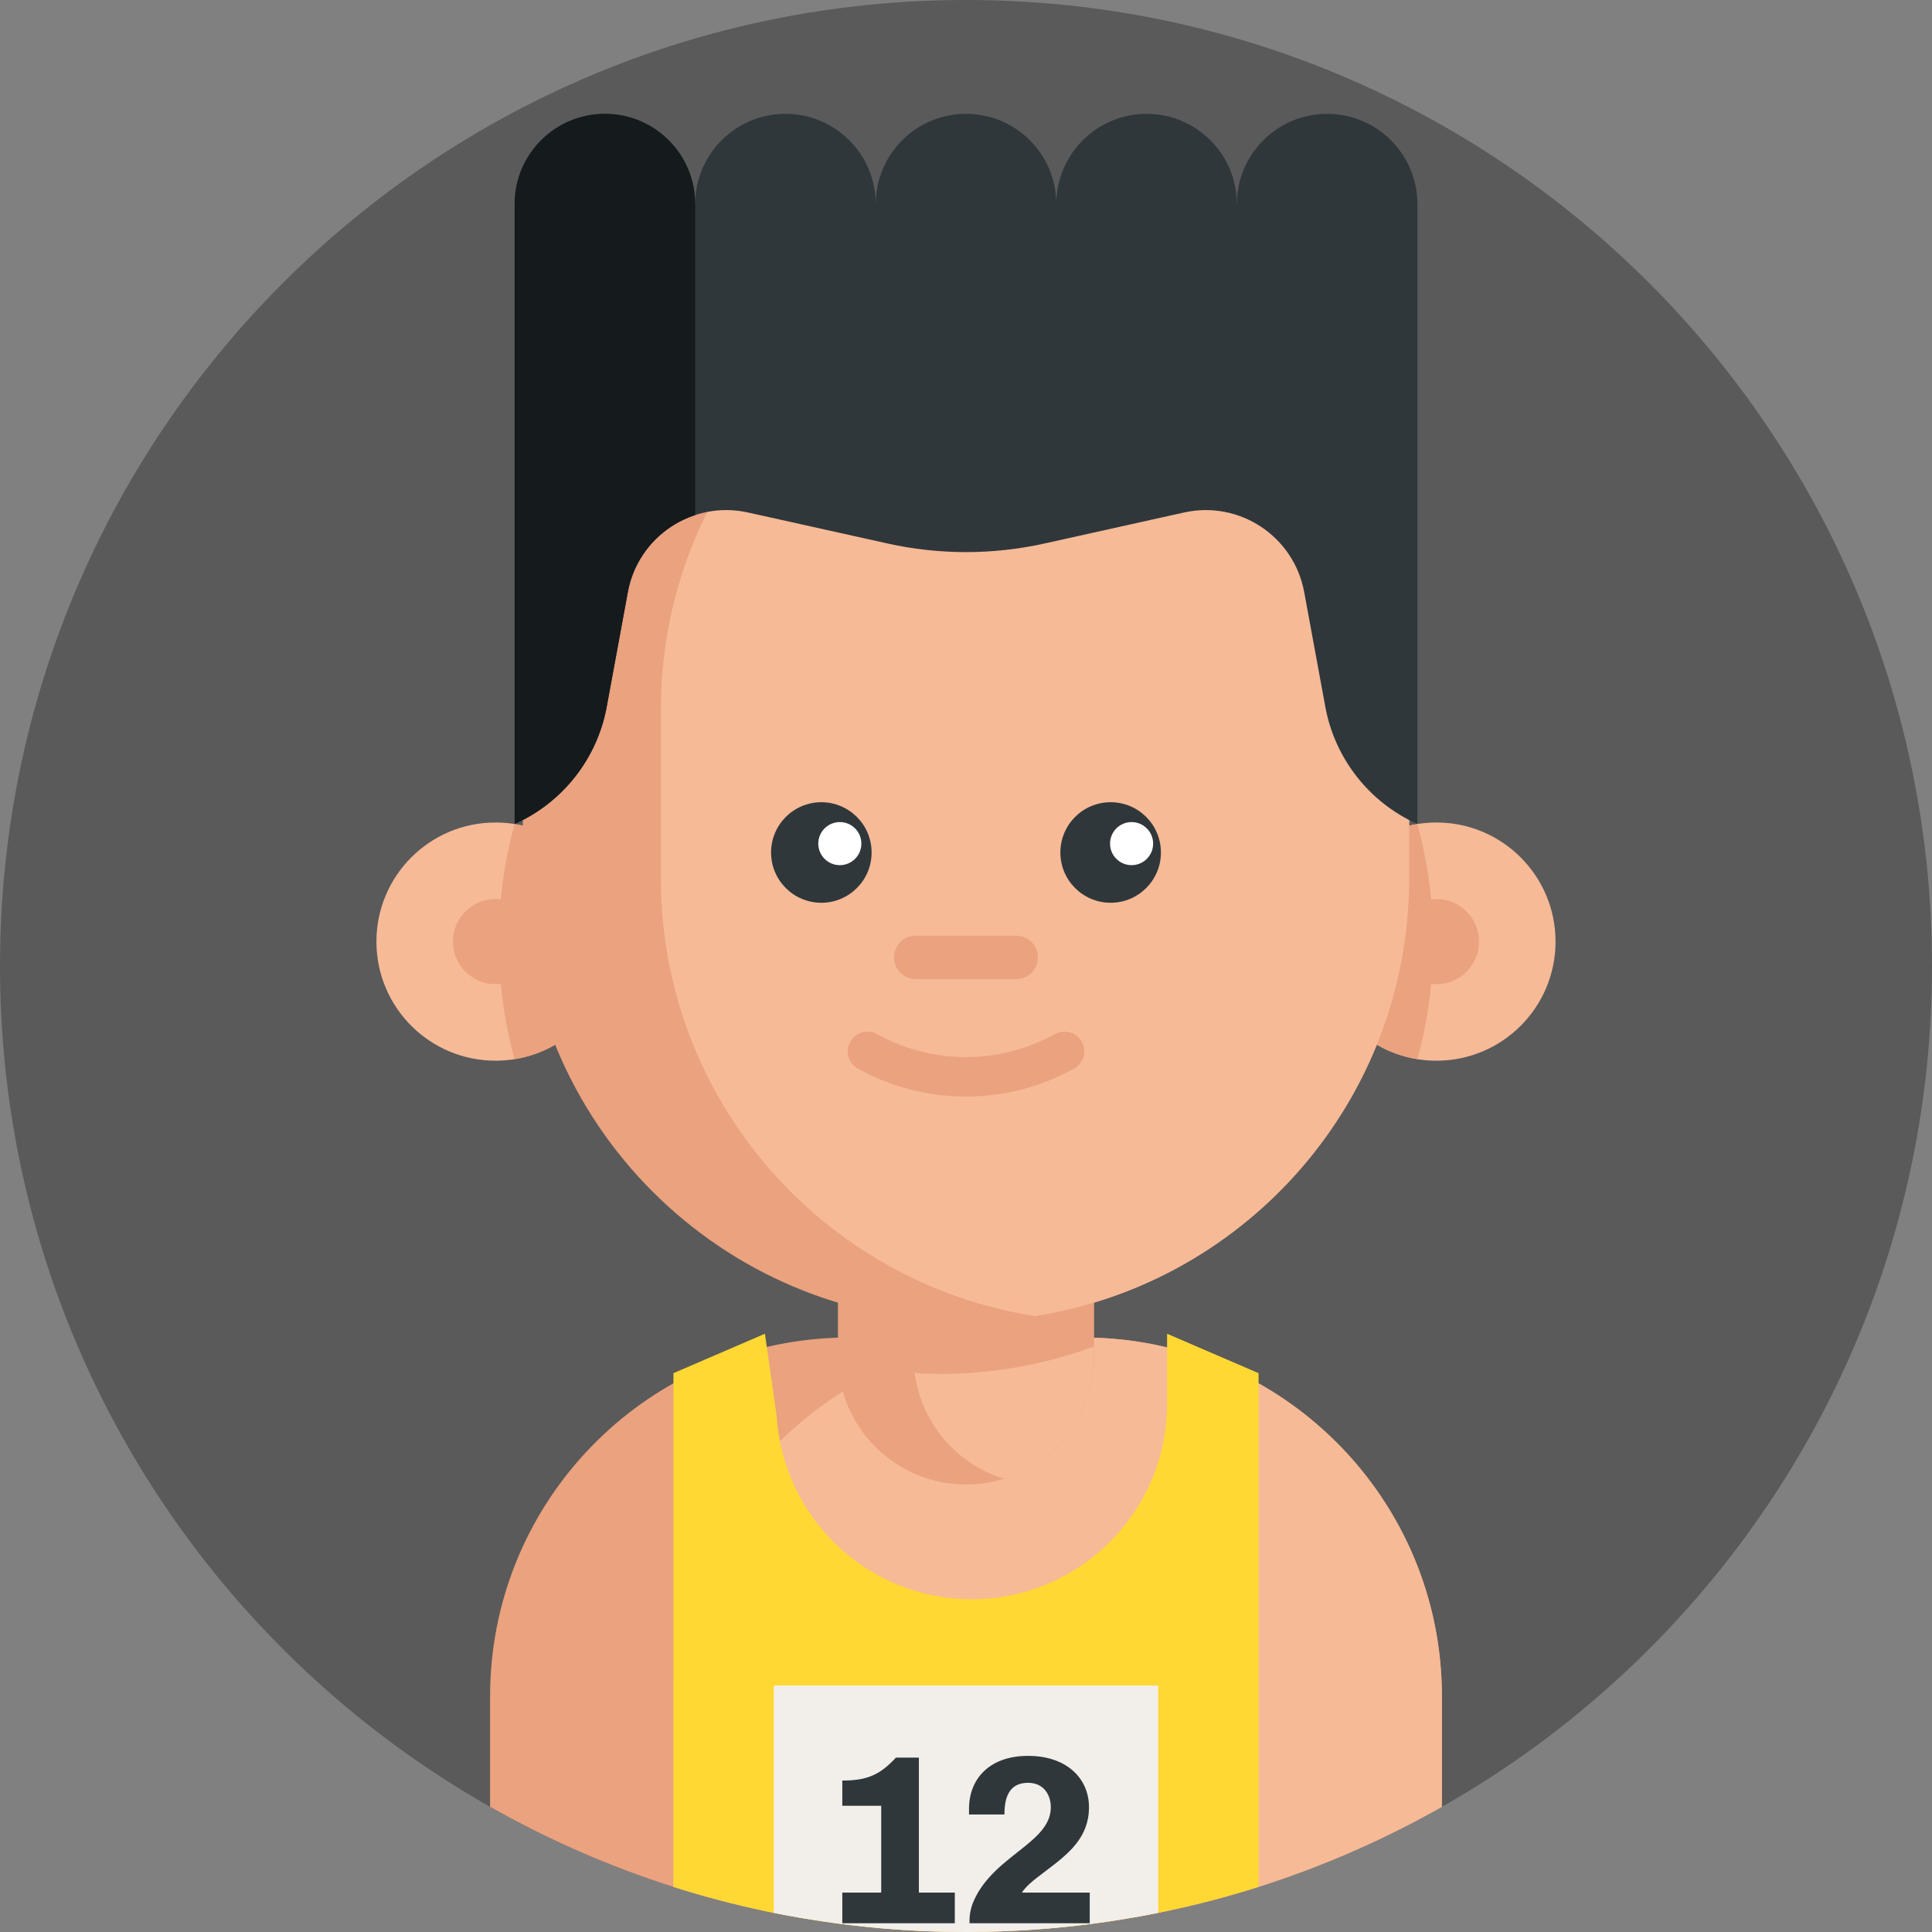<svg height="512pt" viewBox="0 0 512 512" width="512pt" xmlns="http://www.w3.org/2000/svg"><rect x="0" y="0" width="512" height="512" fill="#808080" stroke="none"/><path d="m512 256c0 141.387-114.613 256-256 256s-256-114.613-256-256 114.613-256 256-256 256 114.613 256 256zm0 0" fill="rgba(0, 0, 0, 0.3)"/><path d="m382.121 449.578v29.246c-37.223 21.117-80.262 33.176-126.121 33.176-27.031 0-53.07-4.191-77.531-11.953-17.031-5.402-33.301-12.551-48.59-21.223v-29.246c0-49.914 38.445-90.863 87.355-94.812 2.57-.211 5.16-.316 7.785-.316h61.953c7.324 0 14.449.816 21.293 2.383 42.297 9.676 73.855 47.531 73.855 92.746zm0 0" fill="#eaa27f"/><path d="m382.121 449.578v29.246c-37.223 21.117-80.262 33.176-126.121 33.176-27.031 0-53.07-4.191-77.531-11.953v-50.469c0-52.539 42.602-95.129 95.148-95.129h13.355c52.555 0 95.148 42.59 95.148 95.129zm0 0" fill="#f6ba97"/><path d="m289.941 317.801v41.656c0 15.25-10.055 28.141-23.906 32.422-3.168.98-6.547 1.516-10.043 1.516-18.742 0-33.938-15.195-33.938-33.938v-41.656zm0 0" fill="#eaa27f"/><path d="m289.941 356.816v2.641c0 15.25-10.055 28.141-23.906 32.422-12.496-3.844-21.891-14.707-23.625-28.004 2.266.141 4.547.211 6.836.211 6.422 0 12.719-.512 18.852-1.52 7.555-1.211 14.855-3.156 21.844-5.75zm0 0" fill="#f6ba97"/><path d="m162.887 249.531c0 15.715-11.477 28.742-26.508 31.16-1.641.27-3.332.406-5.055.406-17.438 0-31.566-14.129-31.566-31.566 0-17.434 14.129-31.562 31.566-31.562 1.723 0 3.414.137 5.055.406 15.031 2.418 26.508 15.445 26.508 31.156zm0 0" fill="#f6ba97"/><path d="m162.887 249.531c0 15.715-11.477 28.742-26.508 31.16-2.73-9.926-4.188-20.375-4.188-31.16 0-10.781 1.457-21.23 4.188-31.156 15.031 2.418 26.508 15.445 26.508 31.156zm0 0" fill="#eaa27f"/><path d="m142.605 249.531c0 6.234-5.051 11.285-11.281 11.285s-11.285-5.051-11.285-11.285c0-6.23 5.055-11.281 11.285-11.281s11.281 5.051 11.281 11.281zm0 0" fill="#eaa27f"/><path d="m349.105 249.531c0 15.715 11.477 28.742 26.508 31.16 1.645.27 3.332.406 5.055.406 17.438 0 31.566-14.129 31.566-31.566 0-17.434-14.129-31.562-31.566-31.562-1.723 0-3.41.137-5.055.406-15.031 2.418-26.508 15.445-26.508 31.156zm0 0" fill="#f6ba97"/><path d="m349.105 249.531c0 15.715 11.477 28.742 26.508 31.16 2.73-9.926 4.188-20.375 4.188-31.16 0-10.781-1.457-21.23-4.188-31.156-15.031 2.418-26.508 15.445-26.508 31.156zm0 0" fill="#eaa27f"/><path d="m373.438 188.039v44.723c0 58.441-42.691 106.922-98.594 115.918-.188.031-.387.062-.574.098-5.945.949-12.051 1.418-18.277 1.418-64.855 0-117.438-52.578-117.438-117.434v-44.723c0-13.656 2.332-26.781 6.637-38.977 16.059-45.703 59.613-78.469 110.801-78.469h.012c6.215 0 12.328.48 18.285 1.418 56.172 8.777 99.148 57.387 99.148 116.027zm0 0" fill="#eaa27f"/><path d="m391.953 249.531c0 6.234-5.051 11.285-11.285 11.285-6.23 0-11.281-5.051-11.281-11.285 0-6.23 5.051-11.281 11.281-11.281 6.234 0 11.285 5.051 11.285 11.281zm0 0" fill="#eaa27f"/><path d="m373.438 188.039v44.723c0 58.441-42.691 106.922-98.594 115.918-.188.031-.387.062-.574.098-56.176-8.777-99.141-57.387-99.141-116.016v-44.723c0-58.641 42.977-107.25 99.16-116.027 56.172 8.777 99.148 57.387 99.148 116.027zm0 0" fill="#f6ba97"/><path d="m230.984 225.922c0 7.355-5.961 13.32-13.32 13.32-7.359 0-13.324-5.965-13.324-13.32 0-7.359 5.965-13.324 13.324-13.324 7.359 0 13.32 5.965 13.32 13.324zm0 0" fill="#2f373b"/><path d="m307.656 225.922c0 7.355-5.965 13.32-13.324 13.32s-13.324-5.965-13.324-13.32c0-7.359 5.965-13.324 13.324-13.324s13.324 5.965 13.324 13.324zm0 0" fill="#2f373b"/><path d="m228.27 223.57c0 3.152-2.555 5.707-5.707 5.707s-5.711-2.555-5.711-5.707c0-3.152 2.559-5.711 5.711-5.711s5.707 2.559 5.707 5.711zm0 0" fill="#fff"/><path d="m305.594 223.57c0 3.152-2.559 5.707-5.711 5.707-3.152 0-5.707-2.555-5.707-5.707 0-3.152 2.555-5.711 5.707-5.711 3.152 0 5.711 2.559 5.711 5.711zm0 0" fill="#fff"/><path d="m269.32 259.465h-26.645c-3.176 0-5.746-2.574-5.746-5.746 0-3.176 2.57-5.746 5.746-5.746h26.645c3.176 0 5.746 2.57 5.746 5.746 0 3.172-2.57 5.746-5.746 5.746zm0 0" fill="#eaa27f"/><path d="m255.996 290.598c-9.832 0-19.668-2.461-28.629-7.391-2.531-1.391-3.453-4.566-2.062-7.094 1.391-2.531 4.566-3.453 7.094-2.062 14.777 8.125 32.422 8.121 47.199 0 2.523-1.391 5.703-.469 7.094 2.062 1.391 2.527.465 5.703-2.062 7.094-8.961 4.93-18.797 7.391-28.633 7.391zm0 0" fill="#eaa27f"/><path d="m333.535 363.906v136.117c-1.453.473-2.914.922-4.391 1.359-6.508 1.945-13.133 3.637-19.852 5.047-.785.168-1.566.324-2.352.492-2.164.438-4.348.844-6.531 1.223-.438.07-.867.156-1.305.219-14.023 2.391-28.422 3.637-43.102 3.637-14.68 0-29.082-1.246-43.102-3.625-.441-.074-.867-.148-1.309-.223-.867-.145-1.742-.301-2.609-.469-1.309-.23-2.613-.492-3.922-.754-.438-.094-.867-.176-1.305-.27-.344-.074-.699-.148-1.043-.219-8.234-1.746-16.312-3.879-24.242-6.395v-136.141l24.242-10.449 3.121 21.922c1.766 27.238 24.379 48.43 51.672 48.43 14.293 0 27.25-5.797 36.613-15.172 9.371-9.371 15.172-22.309 15.172-36.613v-18.566zm0 0" fill="#ffd833"/><g fill="#2f373b"><path d="m375.625 54.094v164.277c-6.375-2.852-11.84-7.176-16.031-12.516-4.191-5.332-7.105-11.664-8.367-18.527l-5.602-30.426c-2.727-14.777-17.168-24.348-31.84-21.086l-36.914 8.199c-13.742 3.062-27.996 3.062-41.734 0l-33.469-7.438-3.449-.762c-14.668-3.262-29.109 6.309-31.836 21.086l-5.602 30.426c-2.527 13.73-11.66 25.34-24.398 31.043v-164.277h47.848 143.547zm0 0"/><path d="m184.23 54.094c0 13.219-10.711 23.93-23.93 23.93-13.207 0-23.918-10.711-23.918-23.93s10.711-23.93 23.918-23.93c13.219 0 23.93 10.711 23.93 23.93zm0 0"/><path d="m232.074 54.094c0 13.219-10.711 23.93-23.918 23.93-2.246 0-4.43-.316-6.488-.902-10.062-2.82-17.438-12.055-17.438-23.027s7.375-20.207 17.438-23.031c2.059-.582 4.242-.898 6.488-.898 13.207 0 23.918 10.711 23.918 23.93zm0 0"/><path d="m279.93 54.094c0 13.215-10.715 23.926-23.926 23.926-13.215 0-23.926-10.711-23.926-23.926s10.711-23.926 23.926-23.926c13.211 0 23.926 10.711 23.926 23.926zm0 0"/><path d="m327.777 54.094c0 13.215-10.711 23.926-23.926 23.926-13.211 0-23.922-10.711-23.922-23.926s10.711-23.926 23.922-23.926c13.215 0 23.926 10.711 23.926 23.926zm0 0"/><path d="m375.629 54.094c0 13.215-10.715 23.926-23.926 23.926-13.215 0-23.926-10.711-23.926-23.926s10.711-23.926 23.926-23.926c13.211 0 23.926 10.711 23.926 23.926zm0 0"/></g><path d="m184.23 54.094v82.398c-8.914 2.918-16.02 10.492-17.848 20.41l-5.602 30.426c-2.527 13.73-11.66 25.34-24.398 31.043v-164.277c0-13.219 10.711-23.93 23.918-23.93 13.219 0 23.93 10.711 23.93 23.93zm0 0" fill="#151a1c"/><path d="m306.941 446.691v60.23c-2.164.438-4.348.844-6.531 1.223-.438.07-.867.156-1.305.219-14.023 2.391-28.422 3.637-43.102 3.637-14.68 0-29.082-1.246-43.102-3.625-.441-.074-.867-.148-1.309-.223-.867-.145-1.742-.301-2.609-.469-1.309-.23-2.613-.492-3.922-.754v-60.238zm0 0" fill="#f2efea"/><path d="m233.531 501.551v-23.008h-10.312v-6.676c6.609 0 9.98-1.52 14.211-6.082h6.082v35.766h9.52v8.129h-29.812v-8.129zm0 0" fill="#2f373b"/><path d="m288.789 509.68h-31.859v-.66c0-1.984.461-3.836 1.254-5.555 5.422-11.832 20.293-15.137 20.293-24.523 0-3.238-1.848-6.477-6.016-6.477-4.758 0-6.277 3.438-6.277 8.395h-9.387v-1.52c0-7.801 5.289-14.016 15.668-14.016 10.113 0 16.129 5.883 16.129 13.617 0 8-5.422 12.297-10.906 16.461l-2.512 1.914c-1.656 1.258-3.375 2.711-4.363 4.234h17.98v8.129zm0 0" fill="#2f373b"/></svg>